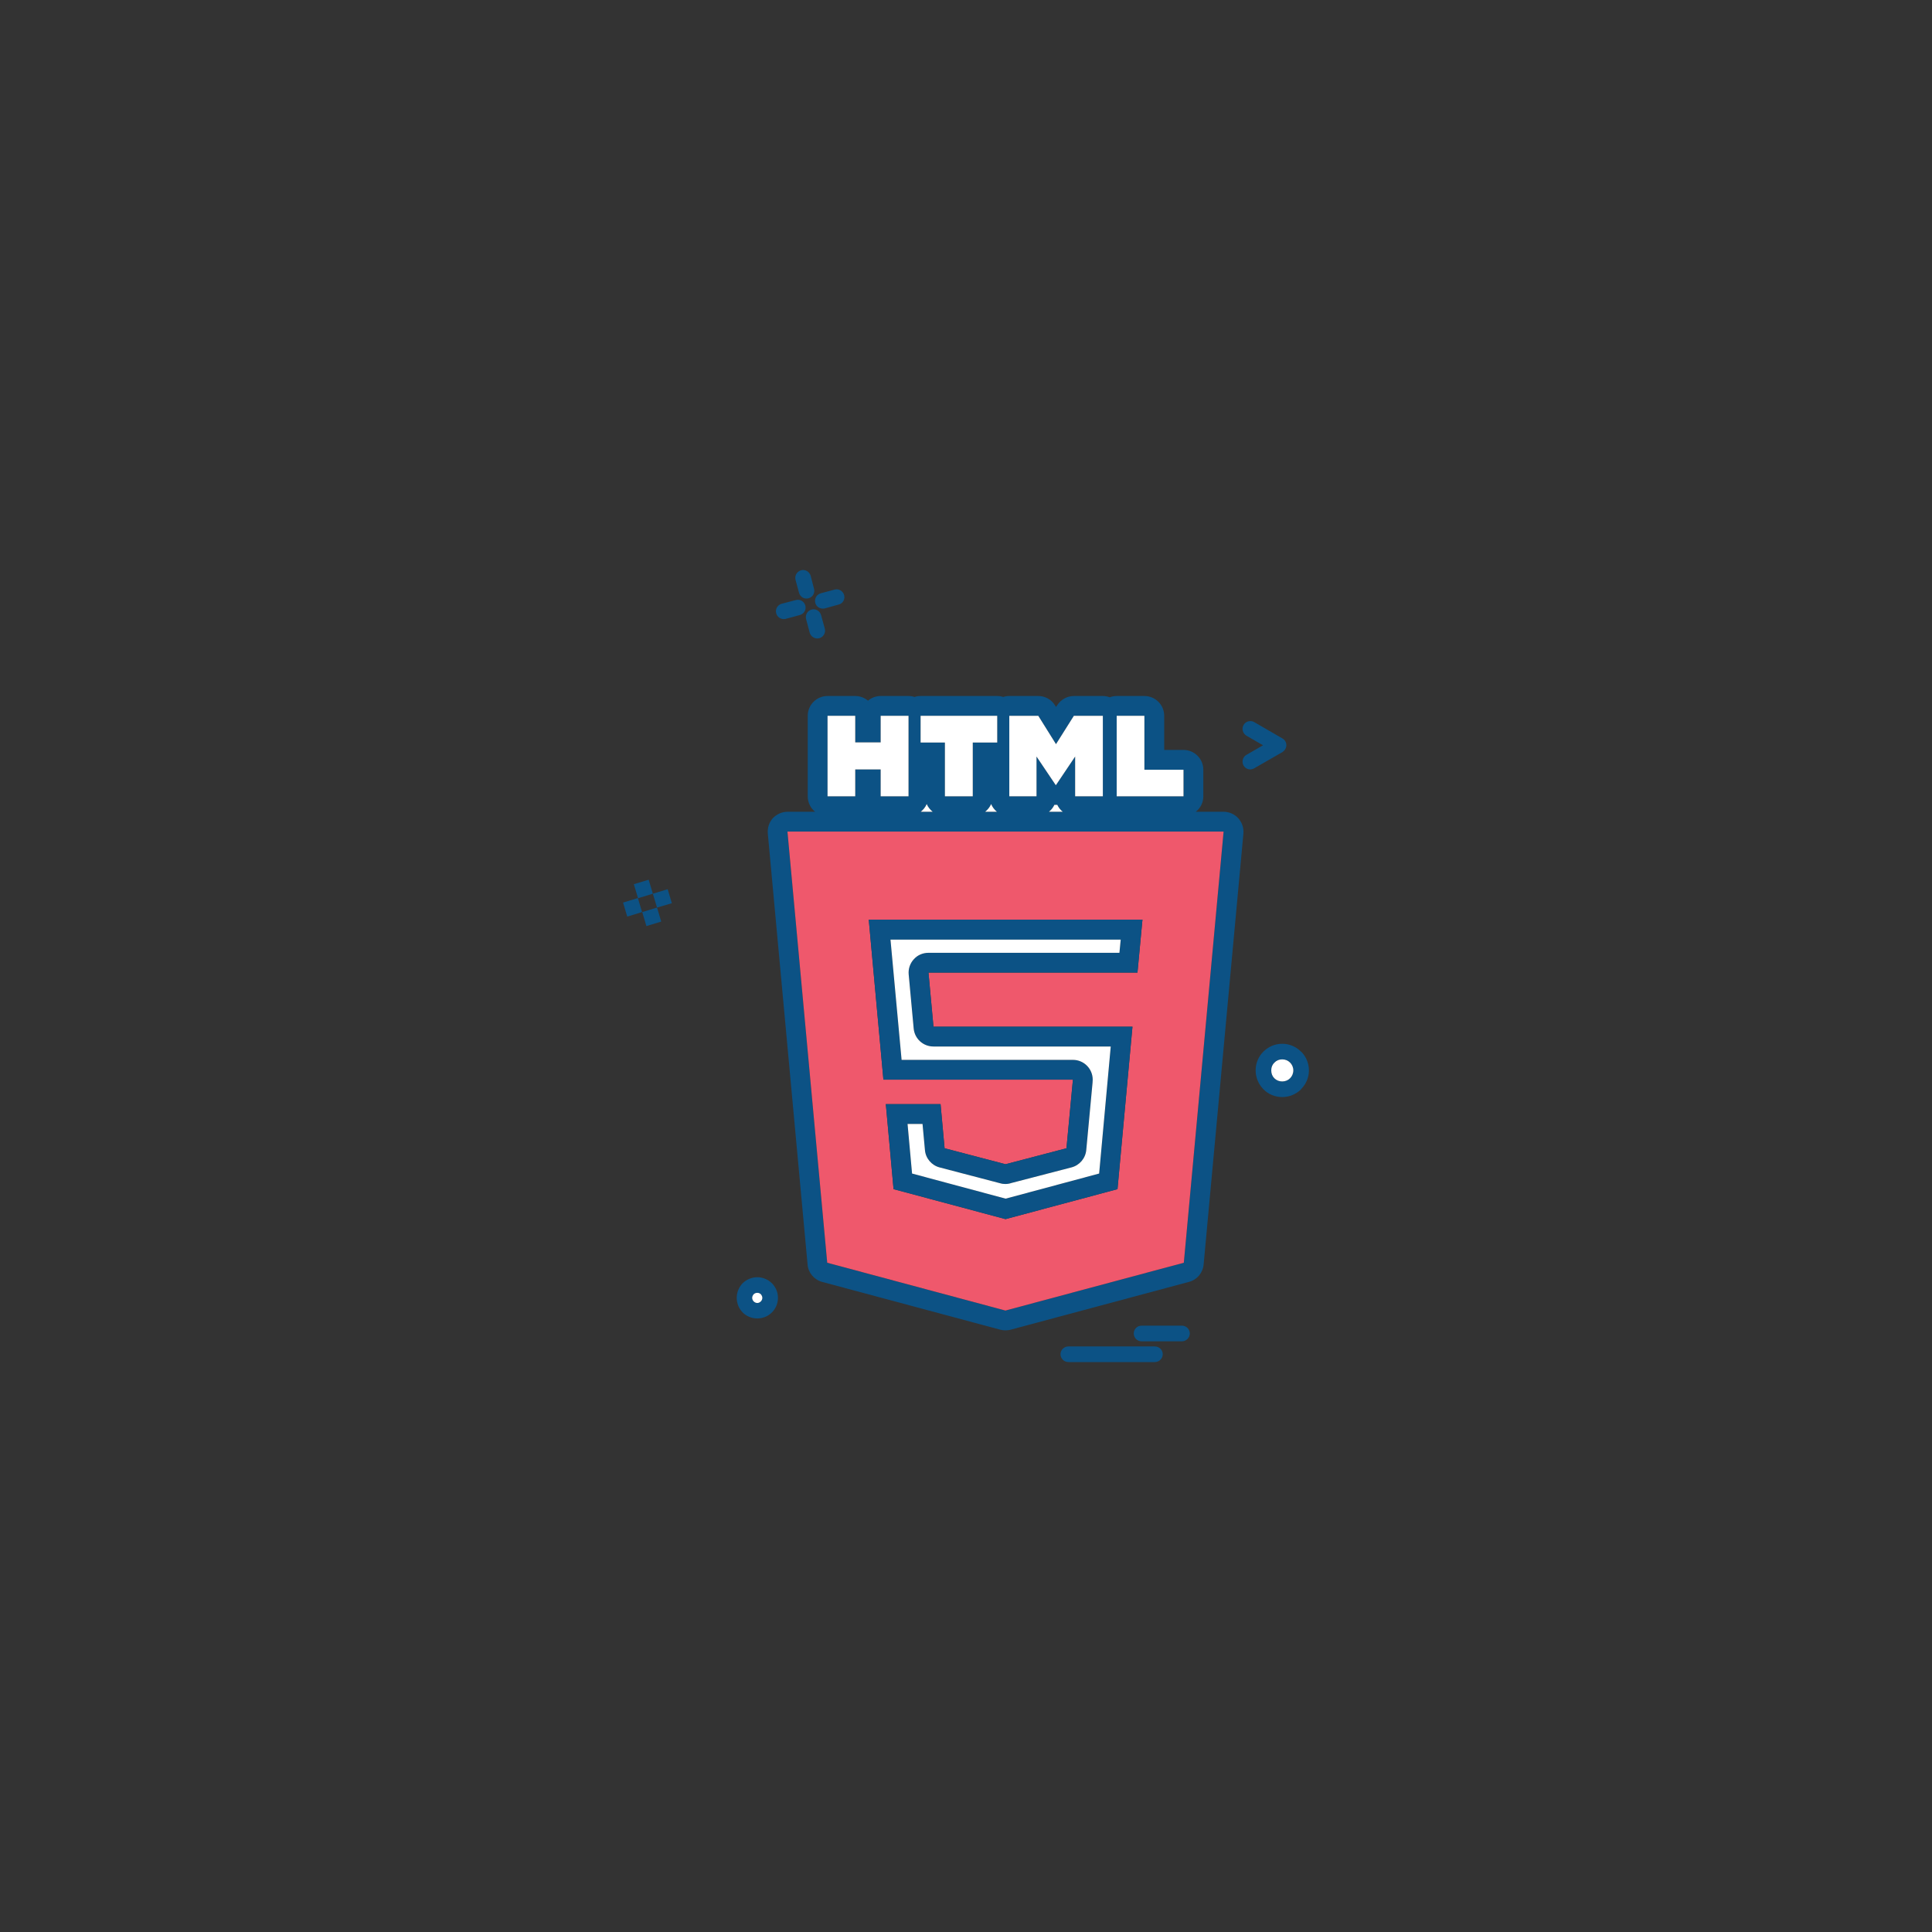 <svg xmlns="http://www.w3.org/2000/svg" width="800" height="800" enable-background="new 0 0 800 800" viewBox="0 0 800 800"><rect x="0" y="0" width="800" height="800" fill="#333333" stroke="none"/><polygon fill="#0c5285" points="264.134 371.869 265.866 377.669 259.733 379.538 257.998 373.737"/><path fill="#0c5285" d="M538.867,435.534c1.934,1.999,3.132,4.733,3.132,7.669c0,3.066-1.27,5.801-3.262,7.8l-0.071,0.13
				c-1.999,1.934-4.733,3.139-7.729,3.139c-3.008,0-5.807-1.205-7.734-3.203l-0.137-0.131c-1.934-2.005-3.131-4.732-3.131-7.734
				c0-3.001,1.197-5.735,3.196-7.734l0.137-0.137c1.999-1.934,4.727-3.131,7.669-3.131c3.061,0,5.795,1.27,7.8,3.268
				L538.867,435.534z M535.534,443.203c0-1.27-0.534-2.402-1.335-3.203c-0.865-0.865-1.998-1.334-3.262-1.334
				c-1.275,0-2.408,0.469-3.203,1.334c-0.872,0.801-1.334,1.934-1.334,3.203c0,1.335,0.462,2.468,1.27,3.269
				c0.859,0.866,1.992,1.328,3.268,1.328c1.264,0,2.396-0.462,3.262-1.328C535,445.671,535.534,444.538,535.534,443.203z"/><path fill="#fff" d="M534.199,440c0.801,0.801,1.335,1.934,1.335,3.203c0,1.335-0.534,2.468-1.335,3.269
				c-0.865,0.866-1.998,1.328-3.262,1.328c-1.275,0-2.408-0.462-3.268-1.328c-0.808-0.801-1.27-1.934-1.27-3.269
				c0-1.27,0.462-2.402,1.334-3.203c0.795-0.865,1.928-1.334,3.203-1.334C532.201,438.666,533.334,439.135,534.199,440z"/><path fill="#0c5285" d="M531.068 305.801c1.536.866 2.063 2.865 1.133 4.401-.268.469-.664.866-1.133 1.198l-11.732 6.738c-1.536.931-3.535.397-4.4-1.139-.873-1.53-.339-3.529 1.133-4.395l6.927-4.004-6.927-3.998c-1.472-.938-2.006-2.871-1.133-4.401.865-1.537 2.864-2.064 4.4-1.198L531.068 305.801zM512.734 338.802c1.537 1.732 2.331 3.998 2.136 6.334l-16.472 178.464c-.332 3.47-2.734 6.335-6.067 7.2L418.464 550.6c-.664.201-1.394.267-2.136.267-.729 0-1.393-.065-2.129-.267L340.4 530.801c-3.333-.931-5.735-3.802-5.999-7.2l-16.468-178.464c-.199-2.337.534-4.603 2.067-6.334 1.599-1.667 3.799-2.669 6.068-2.669h11.465c-1.865-1.465-3.066-3.795-3.066-6.399V296.4c0-4.531 3.666-8.197 8.2-8.197h11.468c1.999 0 3.864.729 5.267 1.934 1.465-1.204 3.265-1.934 5.264-1.934h11.536c.866 0 1.667.13 2.464.397.801-.267 1.602-.397 2.536-.397h31.729c.873 0 1.667.13 2.475.397.794-.267 1.666-.397 2.525-.397h12.006c2.799 0 5.469 1.465 6.927 3.867l.403.664.469-.664c1.537-2.402 4.128-3.867 6.928-3.867h12.005c1.003 0 1.934.195 2.864.534.873-.339 1.869-.534 2.865-.534h11.471c4.531 0 8.203 3.666 8.203 8.197v14.134h7.995c4.531 0 8.203 3.665 8.203 8.203v10.996c0 2.604-1.198 4.935-3.138 6.399h11.536C508.998 336.133 511.198 337.136 512.734 338.802zM490.195 522.871l16.472-178.535H326.068l16.465 178.535 73.795 19.799L490.195 522.871zM490.065 329.733v-10.996h-16.198V296.4h-11.471v33.333H490.065zM456.667 329.733V296.4h-12.005l-7.396 11.738-7.33-11.738H417.93v33.333h11.27v-16.465l7.937 11.797h.13l7.93-11.797v16.465H456.667zM434.336 336.133h5.729c-.931-.729-1.731-1.731-2.266-2.864-.195 0-.469 0-.664 0-.202 0-.403 0-.534 0C436.068 334.401 435.268 335.404 434.336 336.133zM412.93 307.468V296.4h-31.729v11.068h10.065v22.266H402.8v-22.266H412.93zM407.93 336.133h4.87c-1.067-.866-1.862-1.934-2.396-3.196C409.87 334.199 408.998 335.267 407.93 336.133zM381.267 336.133h4.935c-1.067-.866-1.934-1.934-2.467-3.196C383.2 334.199 382.334 335.267 381.267 336.133zM376.201 329.733V296.4h-11.536v11.002h-10.531V296.4h-11.468v33.333h11.468v-11.133h10.531v11.133H376.201z"/><path fill="#ef586c" d="M506.667,344.336l-16.472,178.535l-73.867,19.799l-73.795-19.799l-16.465-178.535H506.667z
				 M471.003,402.734l2.063-21.934H416.4h-56.667l6.067,66.27h50.6h27.871l-2.67,28.398L416.4,482.07h-0.072l-25.195-6.602
				l-1.667-18.268H366.8l3.2,35.201l46.328,12.402h0.072l46.334-12.402l6.198-67.266H416.4h-29.867l-2.067-22.402H416.4H471.003z"/><path fill="#0c5285" d="M489.467,548.933c1.731,0,3.203,1.472,3.203,3.203c0,1.797-1.472,3.269-3.203,3.269H472.67
				c-1.804,0-3.203-1.472-3.203-3.269c0-1.731,1.399-3.203,3.203-3.203H489.467z"/><polygon fill="#fff" points="490.065 318.737 490.065 329.733 462.396 329.733 462.396 296.4 473.867 296.4 473.867 318.737"/><path fill="#0c5285" d="M478.203 557.533c1.797 0 3.262 1.471 3.262 3.203 0 1.797-1.465 3.268-3.262 3.268h-35.807c-1.797 0-3.262-1.471-3.262-3.268 0-1.732 1.465-3.203 3.262-3.203H478.203zM473.066 380.801l-2.063 21.934H416.4h-31.934l2.067 22.402H416.4h52.532l-6.198 67.266L416.4 504.805h-.072L370 492.402l-3.2-35.201h22.666l1.667 18.268 25.195 6.602h.072l25.201-6.602 2.67-28.398H416.4h-50.6l-6.067-66.27H416.4 473.066zM463.529 394.538l.533-5.469H416.4h-47.667l4.6 49.798H416.4h27.871c4.531 0 8.196 3.666 8.196 8.203 0 .397-.071.866-.071 1.328l-2.598 27.807c-.332 3.463-2.8 6.328-6.133 7.193l-24.929 6.472c-.742.267-1.602.397-2.409.397-.664 0-1.393-.065-2.057-.268l-25.206-6.602c-3.333-.865-5.801-3.795-6.068-7.193l-.999-10.801h-6.198l1.865 20.533 38.734 10.397 38.73-10.397 4.805-52.604H416.4h-29.867c-4.268 0-7.799-3.197-8.2-7.468l-2.067-22.396c-.199-2.266.534-4.538 2.132-6.27 1.533-1.732 3.734-2.663 6.068-2.663H416.4 463.529z"/><path fill="#fff" d="M464.063,389.069l-0.533,5.469H416.4h-31.934c-2.334,0-4.535,0.931-6.068,2.663
				c-1.598,1.732-2.331,4.004-2.132,6.27l2.067,22.396c0.4,4.271,3.932,7.468,8.2,7.468H416.4h43.535l-4.805,52.604l-38.73,10.397
				l-38.734-10.397l-1.865-20.533h6.198l0.999,10.801c0.267,3.398,2.734,6.328,6.068,7.193L414.271,490
				c0.664,0.202,1.393,0.268,2.057,0.268c0.808,0,1.667-0.131,2.409-0.397l24.929-6.472c3.333-0.865,5.801-3.73,6.133-7.193
				l2.598-27.807c0-0.462,0.071-0.931,0.071-1.328c0-4.537-3.665-8.203-8.196-8.203H416.4h-43.067l-4.6-49.798H416.4H464.063z"/><polygon fill="#fff" points="456.667 296.4 456.667 329.733 445.195 329.733 445.195 313.269 437.266 325.065 437.136 325.065 429.199 313.269 429.199 329.733 417.93 329.733 417.93 296.4 429.936 296.4 437.266 308.138 444.662 296.4"/><path fill="#fff" d="M440.065,336.133h-5.729c0.932-0.729,1.732-1.731,2.266-2.864c0.131,0,0.332,0,0.534,0
				c0.195,0,0.469,0,0.664,0C438.334,334.401,439.135,335.404,440.065,336.133z"/><polygon fill="#fff" points="412.93 296.4 412.93 307.468 402.8 307.468 402.8 329.733 391.267 329.733 391.267 307.468 381.201 307.468 381.201 296.4"/><path fill="#fff" d="M412.8 336.133h-4.87c1.068-.866 1.94-1.934 2.475-3.196C410.938 334.199 411.732 335.267 412.8 336.133zM386.201 336.133h-4.935c1.067-.866 1.934-1.934 2.467-3.196C384.268 334.199 385.134 335.267 386.201 336.133z"/><polygon fill="#fff" points="376.201 296.4 376.201 329.733 364.665 329.733 364.665 318.601 354.134 318.601 354.134 329.733 342.666 329.733 342.666 296.4 354.134 296.4 354.134 307.402 364.665 307.402 364.665 296.4"/><path fill="#0c5285" d="M349.535 246.4c.465 1.738-.534 3.535-2.269 3.932l-5.732 1.602c-1.735.404-3.535-.599-3.932-2.266-.469-1.731.531-3.535 2.266-3.997l5.732-1.537C347.334 243.666 349.066 244.733 349.535 246.4zM341.533 260.332c.466 1.738-.599 3.47-2.266 3.939-1.735.462-3.535-.605-4-2.337l-1.468-5.534c-.465-1.732.534-3.529 2.269-3.998 1.732-.469 3.467.599 3.932 2.331L341.533 260.332zM337.067 243.802c.465 1.732-.534 3.463-2.269 3.932-1.732.469-3.467-.534-3.932-2.266l-1.465-5.403c-.4-1.732.599-3.464 2.331-3.933 1.667-.462 3.467.599 3.936 2.266L337.067 243.802zM333.467 250.736c.466 1.732-.534 3.463-2.266 3.932l-5.869 1.602c-1.731.397-3.467-.599-3.932-2.337-.465-1.732.599-3.464 2.266-3.933l5.869-1.53C331.267 248.001 332.998 249.004 333.467 250.736zM319.6 531.335c1.602 1.602 2.533 3.73 2.533 6.067 0 2.331-.931 4.531-2.533 6.068-1.533 1.529-3.665 2.467-5.999 2.467-2.399 0-4.535-.938-6.068-2.467-1.533-1.537-2.467-3.737-2.467-6.068 0-2.337.934-4.466 2.467-6.067 1.533-1.465 3.668-2.468 6.068-2.468C315.935 528.867 318.066 529.87 319.6 531.335zM315.667 537.402c0-.533-.267-1.067-.602-1.465-.4-.403-.931-.605-1.465-.605-.603 0-1.133.202-1.533.605-.335.397-.603.932-.603 1.465 0 .6.267 1.133.603 1.465.4.404.931.671 1.533.671.534 0 1.064-.267 1.465-.671C315.4 538.535 315.667 538.002 315.667 537.402z"/><path fill="#fff" d="M315.065,535.938c0.335,0.397,0.602,0.932,0.602,1.465c0,0.6-0.267,1.133-0.602,1.465
				c-0.4,0.404-0.931,0.671-1.465,0.671c-0.603,0-1.133-0.267-1.533-0.671c-0.335-0.332-0.603-0.865-0.603-1.465
				c0-0.533,0.267-1.067,0.603-1.465c0.4-0.403,0.931-0.605,1.533-0.605C314.134,535.332,314.665,535.534,315.065,535.938z"/><polygon fill="#0c5285" points="276.465 368.203 278.2 374.004 272.067 375.801 270.332 370.065"/><polygon fill="#0c5285" points="272.067 375.801 273.799 381.602 267.666 383.47 265.935 377.669"/><polygon fill="#0c5285" points="268.601 364.271 270.332 370.065 264.199 371.934 262.468 366.133"/></svg>